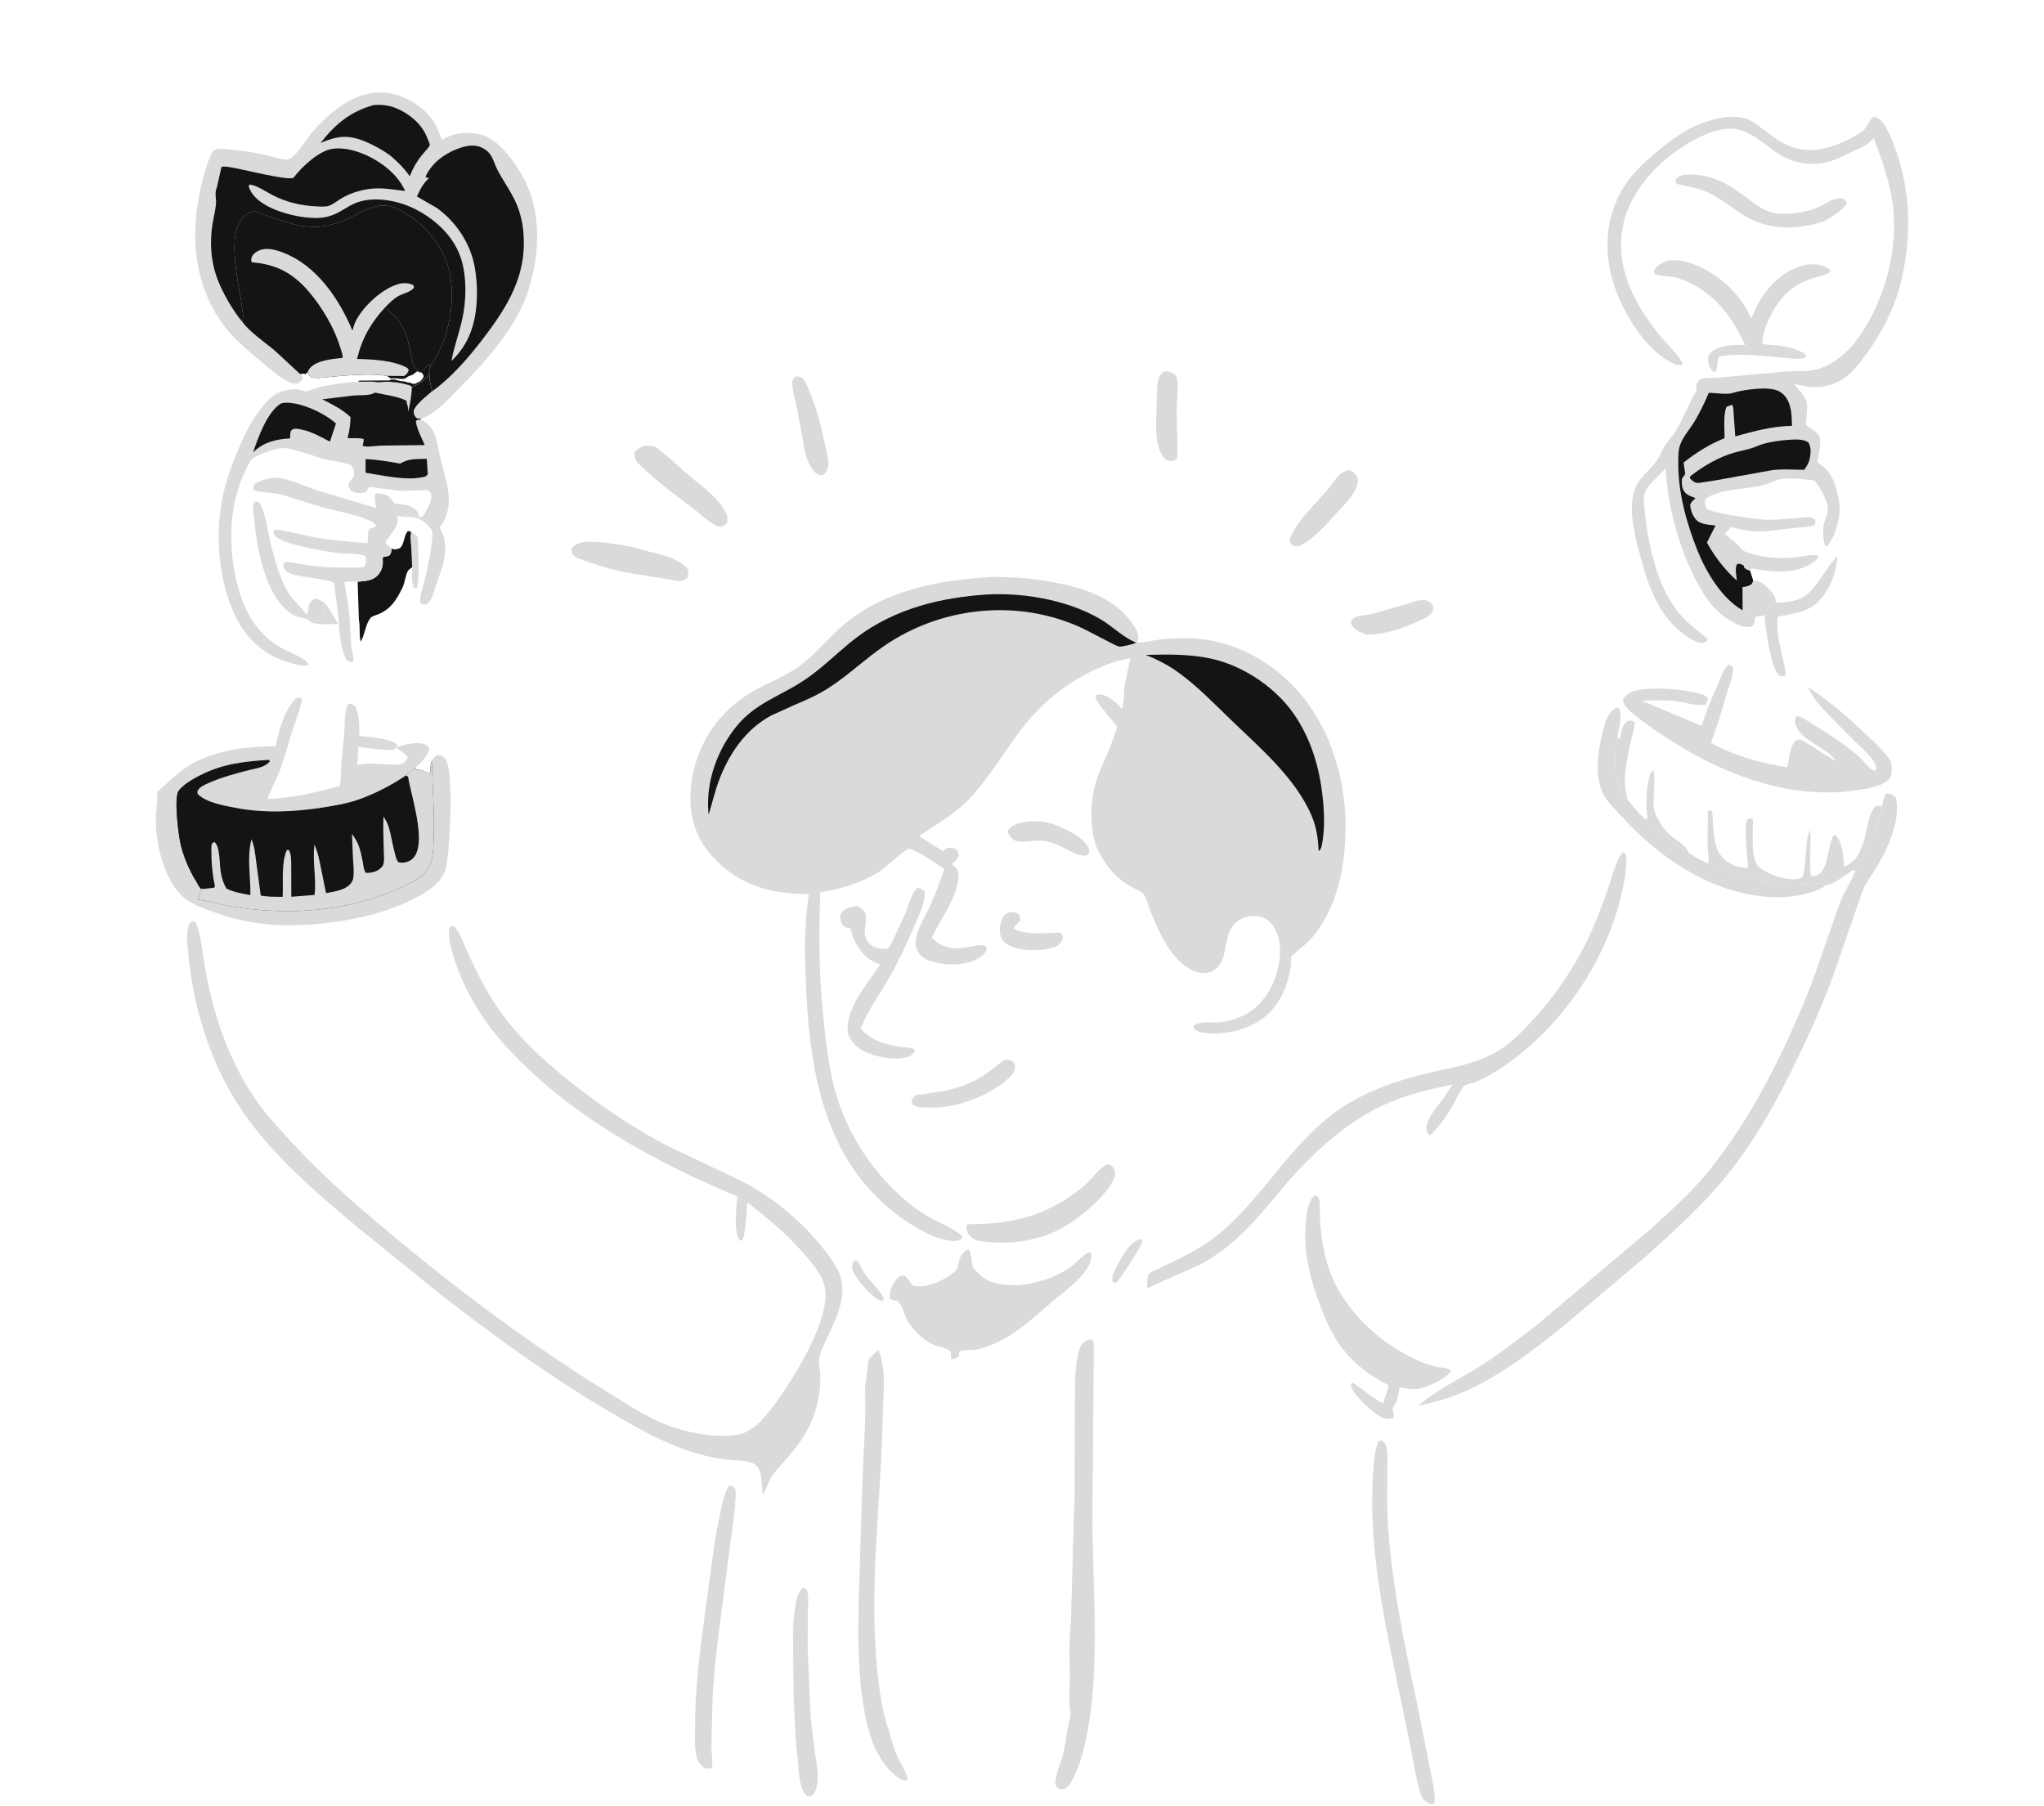 <svg width="558" height="493" viewBox="0 0 558 493" fill="none" xmlns="http://www.w3.org/2000/svg">
<g clip-path="url(#clip0_53_1938)">
<path d="M-6 0.436H551.753V493.307H-6V0.436Z" fill="none"/>
<path d="M88.555 164.591C90.269 166.45 91 168.244 92.319 170.336C90.273 170.278 87.426 170.695 85.521 170.077L85.173 169.966L84.967 169.889C85.897 169.432 87.054 169.631 87.83 169.053C88.496 167.782 88.43 166.009 88.555 164.591Z" fill="#DADADA"/>
<path d="M107.64 137.38L110.765 137.87C111.84 138.025 113.217 138.727 113.879 139.61C114.139 139.958 114.205 140.307 114.32 140.71L114.428 141.026C113.372 140.647 111.587 140.178 110.511 140.528L111.966 141.132C110.746 141.189 109.679 140.909 108.432 140.932L107.64 137.38Z" fill="#DADADA"/>
<path d="M83.752 167.817C84.295 166.924 84.026 165.82 84.417 164.902C84.753 164.117 85.479 163.772 86.196 163.412C87.104 163.591 87.789 164.1 88.554 164.591C88.43 166.009 88.496 167.782 87.83 169.053C87.054 169.631 85.897 169.432 84.966 169.889L83.842 169.015L83.947 168.903L84.346 168.579L83.752 167.817Z" fill="#DADADA"/>
<path d="M112.258 145.199C113.029 145.669 113.586 145.988 114.062 146.791C114.196 148.941 114.54 158.957 113.852 160.417C113.416 160.625 113.41 160.555 112.96 160.474L112.718 159.547C112.267 158.315 112.524 156.188 112.53 154.84L112.261 149.208C112.155 147.895 111.88 146.474 112.258 145.199Z" fill="#DADADA"/>
<path d="M112.718 159.547L112.886 153.679C113.02 153.809 113.672 154.354 113.706 154.479C114.122 156.033 113.811 158.736 113.853 160.417C113.417 160.625 113.41 160.555 112.961 160.474L112.718 159.547Z" fill="#DADADA"/>
<path d="M233.18 344.102L233.766 344.099C234.775 344.748 235.184 346.368 235.815 347.378C237.434 349.969 240.15 351.863 241.354 354.7L240.885 355.159C240.496 355.082 240.49 355.098 240.068 354.922C237.87 354.005 233.513 349.038 232.807 346.827C232.446 345.699 232.689 345.092 233.18 344.102Z" fill="#DADADA"/>
<path d="M310.946 338.383L311.663 338.335L311.916 338.791C311.522 340.454 305.882 349.294 304.613 350.207L303.779 350.12C303.482 348.954 303.76 348.124 304.262 347.052C305.58 344.235 307.913 339.489 310.946 338.383Z" fill="#DADADA"/>
<path d="M506.817 234.135C507.635 232.783 508.344 231.094 508.815 229.582C509.517 227.327 510.166 221.787 511.864 220.34C512.498 219.8 513.006 220.002 513.764 220.085C512.864 225.63 510.459 230.648 507.821 235.542L506.817 234.135Z" fill="#DADADA"/>
<path d="M449.309 223.791L449.798 223.319L449.748 223.032C449.217 219.648 449.36 213.706 450.859 210.599L451.268 210.36C452.209 211.52 450.891 219.108 451.675 221.437C452.466 223.79 453.889 226.12 455.722 227.801C457.361 229.303 460.262 230.77 461.041 232.773C458.488 231.699 455.875 229.46 453.77 227.684C452.258 226.408 450.684 225.22 449.309 223.791Z" fill="#DADADA"/>
<path d="M441.569 201.034L441.873 201.746L442.15 201.669C442.53 200.362 442.78 197.816 444.028 197.058C444.598 196.711 445.025 196.601 445.685 196.832C445.899 196.907 446.104 197.103 446.275 197.249C446.172 199.082 445.505 200.99 445.126 202.791C444.366 206.407 443.315 210.999 443.655 214.676C443.765 215.863 444.144 217.005 444.284 218.196C443.001 216.855 441.971 214.882 441.496 213.09L441.397 212.698C440.43 208.987 440.931 204.771 441.569 201.034Z" fill="#DADADA"/>
<path d="M478.565 158.458C480.875 158.596 481.983 159.782 483.459 161.436C484.347 162.43 484.728 163.284 484.881 164.603C483.822 164.888 482.965 165.032 482.405 166.083C481.76 167.298 482.016 169.722 482.012 171.127C481.682 170.109 481.994 168.852 481.505 167.922C480.927 168.237 480.398 168.219 479.757 168.242L479.463 168.252L479.056 168.831C478.084 167.902 476.903 167.261 475.73 166.623L475.704 160.236C476.322 160.154 476.967 160.093 477.531 159.81C478.339 159.405 478.306 159.274 478.565 158.458Z" fill="#DADADA"/>
<path d="M275.824 249.056C276.672 249.048 277.21 248.924 277.924 249.505C278.548 250.014 278.541 250.646 278.537 251.37L276.756 253.14L276.962 253.685C280.415 255.322 285.459 254.684 289.225 254.592C290.016 255.055 289.945 255.113 290.228 256C289.934 257.14 289.462 257.531 288.572 258.27L288.186 258.426C284.8 259.725 279.115 259.769 275.778 258.238C274.627 257.709 273.566 256.848 273.197 255.592C272.695 253.883 272.958 251.975 273.803 250.417C274.273 249.55 274.921 249.326 275.824 249.056Z" fill="#DADADA"/>
<path d="M281.035 224.239C283.285 224.115 285.259 224.219 287.403 224.969C290.416 226.023 295.909 228.452 297.203 231.626C297.458 232.252 297.409 232.575 297.174 233.185L296.17 233.602C294.912 233.528 293.96 233.191 292.802 232.706C290.409 231.509 287.785 229.952 285.102 229.594C283.559 229.389 281.789 229.655 280.23 229.731C278.715 229.803 277.307 229.974 276.137 228.789C275.548 228.19 275.115 227.583 275.085 226.724C276.693 224.806 278.683 224.535 281.035 224.239Z" fill="#DADADA"/>
<path d="M83.842 169.015C81.778 168.612 80.228 168.215 78.56 166.835C71.96 161.376 70.073 148.789 69.261 140.737C69.136 139.492 68.779 137.921 69.583 136.937L70.672 137.075C72.373 138.877 73.42 146.993 74.238 149.865C75.209 153.277 76.257 157.062 77.82 160.251C79.271 163.21 81.781 165.227 83.752 167.817L84.346 168.579L83.947 168.903L83.842 169.015Z" fill="#DADADA"/>
<path d="M387.126 163.961C388.094 163.772 389.484 163.762 390.327 164.357C390.976 164.816 391.14 165.255 391.329 165.991C391.211 166.684 391.1 167.097 390.565 167.612C389.411 168.725 387.68 169.399 386.221 170.025C382.051 171.815 377.756 173.222 373.177 173.261C371.791 172.834 370.623 172.353 369.531 171.349C368.908 170.776 368.829 170.492 368.832 169.67C369.211 169.052 369.495 168.686 370.191 168.421C371.649 167.867 373.588 167.861 375.148 167.47L387.126 163.961Z" fill="#DADADA"/>
<path d="M317.796 101.447C318.863 101.188 319.755 101.715 320.681 102.174C321.273 103.007 321.336 103.243 321.434 104.257C321.686 106.87 321.241 109.708 321.228 112.35C321.207 116.61 321.613 120.889 321.364 125.14C320.852 125.782 320.642 125.727 319.864 125.908L319.32 125.863C318.644 125.771 318.042 125.423 317.643 124.869C314.99 121.178 315.65 114.891 315.762 110.584C315.817 108.477 315.702 106.101 316.141 104.042C316.406 102.795 316.726 102.14 317.796 101.447Z" fill="#DADADA"/>
<path d="M484.881 164.603C488.947 164.326 492.003 164.07 494.829 160.796C497.307 157.925 498.937 154.523 501.611 151.771C501.413 156.42 499.365 161.539 495.878 164.708C493.557 166.817 490.469 167.314 487.511 167.933C487.186 168.001 485.575 168.206 485.391 168.374C485.345 168.416 485.272 168.924 485.268 168.967C485.114 170.765 485.278 172.995 485.591 174.769L486.898 180.791C487.176 181.926 487.703 183.402 487.25 184.51C486.516 184.569 486.127 184.744 485.524 184.202C483.649 182.518 482.402 173.801 482.012 171.127C482.016 169.722 481.76 167.298 482.405 166.083C482.965 165.032 483.822 164.888 484.881 164.603Z" fill="#DADADA"/>
<path d="M274.155 289.362C275.327 289.231 275.497 289.309 276.561 289.837C276.873 290.33 277.038 290.46 277.07 291.064C277.134 292.301 276.588 293.131 275.745 293.972C271.249 298.456 263.479 301.552 257.203 302.233C255.386 302.43 253.482 302.346 251.653 302.342C250.876 302.27 249.651 302.013 249.093 301.456C248.754 301.118 248.958 300.56 248.991 300.121C249.194 299.837 249.339 299.501 249.6 299.27C250.072 298.851 251.449 298.804 252.051 298.729L257.877 297.797C261.416 297.096 265.387 295.677 268.422 293.683C270.428 292.366 272.18 290.726 274.155 289.362Z" fill="#DADADA"/>
<path d="M217.3 102.808C218.121 102.736 218.286 102.796 219.046 103.133C220.068 104.337 220.587 105.941 221.192 107.39C223.054 111.855 224.074 115.969 225.051 120.69C225.434 122.542 226.102 124.533 226.121 126.419C226.137 127.809 225.792 128.66 224.816 129.616L224.357 129.735C223.496 129.803 222.726 129.266 222.19 128.638C221.254 127.541 220.444 125.776 220.036 124.391C219.553 122.751 219.37 120.959 219.051 119.277L217.332 110.298C217.025 108.567 216.096 105.898 216.332 104.176C216.449 103.328 216.65 103.279 217.3 102.808Z" fill="#DADADA"/>
<path d="M367.793 128.408C368.144 128.375 368.16 128.347 368.537 128.438C369.353 128.635 370.133 129.416 370.457 130.175C370.813 131.011 370.669 131.933 370.379 132.766C369.471 135.376 367.081 137.677 365.242 139.68C362.207 142.984 358.862 147.052 354.78 149.026C354.514 149.077 354.055 149.203 353.771 149.175C352.926 149.091 352.704 148.713 352.156 148.153C352.054 147.331 352.227 146.782 352.591 146.038C354.915 141.282 359.249 137.446 362.621 133.445C363.707 132.156 364.579 130.608 365.852 129.499C366.43 128.997 367.081 128.676 367.793 128.408Z" fill="#DADADA"/>
<path d="M106.828 149.745L107.71 150.006C108.041 149.927 108.815 149.848 109.073 149.681C110.468 148.777 110.126 146.201 111.387 144.95L112.258 145.199C111.88 146.474 112.155 147.895 112.261 149.209L112.53 154.84C112.223 155.1 111.639 155.467 111.421 155.779C110.718 156.785 110.519 159.125 109.904 160.382C108.327 163.606 106.727 166.319 103.194 167.728C102.753 167.903 101.554 168.259 101.26 168.581C99.743 170.245 99.632 173.366 98.462 175.178C97.977 173.194 98.383 171.211 97.975 169.259L97.637 158.813C99.686 158.633 101.802 158.584 103.258 156.91C104.12 155.919 104.591 154.522 104.493 153.217C104.452 152.675 104.433 152.595 104.586 152.031C105.337 152.011 105.728 151.908 106.393 151.558C106.817 150.868 106.869 150.551 106.828 149.745Z" fill="#141414"/>
<path d="M175.701 121.768C176.942 121.656 178.192 121.505 179.257 122.264C182.146 124.323 184.539 126.718 187.201 129.041C190.845 132.221 195.786 135.427 198.049 139.804C198.659 140.981 198.788 141.554 198.4 142.809C197.66 143.477 197.51 143.612 196.493 143.84C194.158 143.245 191.778 140.761 189.856 139.302C184.651 135.347 179.235 131.43 174.565 126.838C173.407 125.699 173.234 125.122 173.235 123.506C173.944 122.483 174.623 122.29 175.701 121.768Z" fill="#DADADA"/>
<path d="M159.43 147.961C163.48 147.604 168.194 148.566 172.196 149.24C173.515 149.461 174.802 149.988 176.1 150.32C179.729 151.247 185.606 152.323 187.838 155.507C187.955 156.474 187.963 156.976 187.55 157.868C186.626 158.539 186.324 158.536 185.223 158.669C179.618 157.512 173.898 157.003 168.306 155.734C164.804 154.938 161.354 153.635 157.957 152.47C157.177 152.202 156.554 151.804 156.225 151.013C156.072 150.647 155.902 150.002 156.114 149.663C156.811 148.548 158.249 148.257 159.43 147.961Z" fill="#DADADA"/>
<path d="M459.685 47.71C467.437 47.224 471.876 50.254 477.848 54.75C479.848 56.255 481.936 57.733 484.462 58.178C487.956 58.794 492.883 58.022 496.154 56.666C498.599 55.652 500.208 53.914 503.013 54.185C503.773 54.633 503.916 54.604 504.202 55.421C503.583 56.595 502.708 57.239 501.698 58.056L499.061 59.776C496.868 61.063 494.536 61.345 492.076 61.768C486.153 62.786 480.243 61.557 475.234 58.261C472.364 56.373 469.67 54.191 466.555 52.698C463.67 51.315 460.975 51.008 457.943 50.247C457.427 49.694 457.41 49.73 457.396 48.98C458.114 48.2 458.679 48.007 459.685 47.71Z" fill="#DADADA"/>
<path d="M466.277 235.758C466.67 234.35 466.196 232.19 466.171 230.68L466.23 221.549L466.791 221.18C466.974 221.303 467.234 221.355 467.341 221.549C467.521 221.875 467.511 223.395 467.551 223.864C467.758 226.26 467.833 228.738 468.505 231.06C469.114 233.161 470.528 234.768 472.443 235.809L472.772 235.983C474.215 236.762 475.574 236.844 477.189 236.989C477.083 233.776 476.556 230.642 476.557 227.399C476.558 226.273 476.475 225.031 476.948 223.983C477.136 223.565 477.556 223.534 477.957 223.369C478.136 223.488 478.421 223.525 478.496 223.727C478.642 224.125 478.502 225.433 478.505 225.914C478.522 228.769 478.183 232.797 479.325 235.453C480.131 237.329 482.938 238.458 484.731 239.112C486.656 239.814 490.109 240.55 492.011 239.53C492.681 239.171 493.124 230.547 493.336 229.237C493.486 228.31 493.807 227.436 494.135 226.56C494.54 228.637 493.802 238.341 494.433 239.16L495.523 239.096C499.352 238.359 498.802 230.625 500.617 228.004L501.104 227.995C503.048 229.979 503.206 234.023 503.493 236.699C504.797 235.927 505.804 235.292 506.816 234.135L507.82 235.543L506.528 237.768L506.472 237.778L505.736 237.528C503.991 238.857 500.526 241.459 498.34 241.688C496.884 240.737 492.478 241.501 490.585 241.522C488.867 241.543 487.111 241.394 485.408 241.169C478.757 240.287 472.295 238.82 466.277 235.758Z" fill="#DADADA"/>
<path d="M219.206 433.43C219.659 433.522 219.823 433.671 220.187 433.94C220.909 435.568 220.565 437.941 220.546 439.707L220.489 450.016L221.279 468.647L222.499 478.621C222.954 481.693 223.682 484.922 222.917 487.996C222.857 488.237 222.785 488.487 222.687 488.715C222.236 489.763 222.037 490.087 221.004 490.535C220.536 490.37 220.024 490.151 219.71 489.737C218.156 487.691 218.097 483.368 217.813 480.804C216.784 471.526 216.574 462.146 216.538 452.817C216.521 448.415 216.307 443.892 216.957 439.531C217.248 437.584 217.581 434.627 219.206 433.43Z" fill="#DADADA"/>
<path d="M301.97 317.957L302.844 317.874C303.153 318.067 303.51 318.264 303.765 318.532C304.251 319.043 304.513 319.86 304.435 320.545C304.302 321.728 303.521 322.988 302.866 323.948C300.346 327.645 296.359 331.002 292.706 333.54C285.214 338.743 275.668 340.237 266.752 338.669C266.125 338.433 265.631 338.227 265.126 337.776C264.031 336.799 263.886 336.164 263.813 334.706C264.23 334.17 264.177 334.246 264.87 334.22C267.603 334.12 270.433 334.094 273.143 333.735C281.699 332.601 288.796 329.617 295.484 324.128C297.619 322.375 299.305 319.844 301.513 318.273L301.97 317.957Z" fill="#DADADA"/>
<path d="M250.218 242.52C250.417 242.463 250.622 242.388 250.836 242.419C251.644 242.538 251.915 242.904 252.415 243.472C252.695 246.242 250.938 249.656 249.882 252.173C247.716 257.333 245.43 262.227 242.658 267.101C240.028 271.724 236.881 275.835 234.954 280.848C237.955 284.146 241.9 285.289 246.209 285.83C247.29 285.965 248.622 285.946 249.601 286.44L249.721 287.047C249.35 287.59 249.086 287.983 248.47 288.258C245.503 289.588 240.756 288.844 237.801 287.798C234.845 286.751 232.945 285.44 231.566 282.53C230.243 275.777 236.845 268.569 240.303 263.299C239.508 262.997 238.707 262.689 237.969 262.265C235.078 260.609 232.988 257.021 232.246 253.807L232.171 253.457C231.628 253.327 230.732 253.194 230.312 252.815C229.851 252.397 229.466 251.348 229.381 250.749C229.274 250.001 229.329 249.611 229.847 249.056C230.862 247.968 232.372 247.505 233.805 247.377C234.687 247.652 235.224 247.901 235.8 248.647C236.839 249.992 236.296 251.755 236.133 253.277C235.982 254.691 236.114 256.222 237.075 257.349C238.381 258.882 240.25 259.016 242.111 259.09C243.052 258.564 243.518 257.169 243.986 256.22L247.149 249.388C248.052 247.173 248.68 244.377 250.218 242.52Z" fill="#DADADA"/>
<path d="M198.956 405.651L199.716 405.633C200.096 405.928 200.566 406.132 200.701 406.617C200.975 407.603 200.8 408.876 200.747 409.892C200.6 412.726 200.144 415.568 199.775 418.383L197.366 436.834C196.235 445.751 194.928 454.736 194.53 463.718L194.203 476.828C194.211 478.493 194.593 480.578 194.409 482.179C194.378 482.448 194.27 482.582 194.139 482.79C193.301 482.932 192.917 482.829 192.136 482.57C191.059 481.629 190.289 480.534 190.026 479.1C189.596 476.743 189.741 474.129 189.737 471.731C189.714 458.824 191.71 446.21 193.415 433.453C194.383 426.202 195.235 418.907 196.924 411.781C197.407 409.741 197.802 407.431 198.956 405.651Z" fill="#DADADA"/>
<path d="M498.34 241.688L497.538 242.277C496.241 243.117 494.565 243.565 493.079 243.959C487.288 245.495 481.524 245.123 475.736 243.803C462.814 240.855 451.232 232.326 442.493 222.668C440.995 221.013 439.204 219.347 438.06 217.42C434.778 211.898 436.401 203.756 438.059 197.933C438.65 195.858 439.533 194.132 441.464 193.059L442.088 193.572C442.897 195.578 441.966 198.937 441.569 201.034C440.931 204.771 440.43 208.987 441.397 212.698L441.496 213.09C441.971 214.882 443.001 216.855 444.284 218.196C445.801 220.177 447.446 222.125 449.309 223.791C450.683 225.221 452.258 226.408 453.77 227.684C455.875 229.46 458.488 231.699 461.041 232.773C462.6 233.999 464.485 234.919 466.277 235.758C472.296 238.82 478.758 240.287 485.408 241.169C487.112 241.394 488.867 241.543 490.585 241.522C492.478 241.501 496.885 240.737 498.34 241.688Z" fill="#DADADA"/>
<path d="M455.418 71.124C457.921 70.774 460.518 71.394 462.832 72.336C469.364 74.994 475.342 80.402 478.065 86.949L479.637 83.473C482.384 78.349 486.522 74.003 492.289 72.459C494.279 71.926 497.055 72.031 498.847 73.16C499.429 73.527 499.503 73.518 499.65 74.213C498.287 75.177 496.554 75.455 494.974 75.934C492.395 76.714 489.918 77.977 487.944 79.831C484.614 82.956 481.209 89.191 481.06 93.822L482.179 94.082L485.363 94.319C487.445 94.616 491.783 95.382 493.072 97.07L492.905 97.635C490.99 98.305 487.995 97.717 485.947 97.563C481.084 97.197 475.889 96.457 471.027 97.08C470.778 97.112 469.383 97.262 469.237 97.394C468.764 97.824 469.036 100.608 468.289 101.558L467.472 101.253C466.698 100.363 466.324 99.54 466.279 98.342C466.248 97.531 466.457 96.884 467.042 96.308C469.372 94.009 473.416 94.179 476.426 94.162C475.224 91.976 474.208 89.721 472.837 87.626C469.229 82.11 463.871 77.51 457.421 75.736C455.675 75.255 453.12 75.646 451.677 74.681L451.539 73.94C452.306 72.309 453.849 71.742 455.418 71.124Z" fill="#DADADA"/>
<path d="M376.41 393.396L377.066 393.271C377.349 393.453 377.741 393.674 377.965 393.941C379.052 395.234 378.72 398.647 378.738 400.303C378.798 405.81 378.533 411.448 378.927 416.935C380.101 433.276 383.46 449.177 386.86 465.18L390.605 483.916C391.001 486.227 391.616 488.695 391.681 491.036C391.704 491.888 391.797 491.997 391.217 492.604L390.128 492.484C389.062 491.865 388.225 491.047 387.844 489.843C386.386 485.235 385.819 480.255 384.78 475.528L379.489 449.933C376.377 434.257 373.67 417.814 374.886 401.791C375.083 399.195 375.182 395.694 376.41 393.396Z" fill="#DADADA"/>
<path d="M97.637 158.813L93.998 158.772C94.583 162.081 95.159 165.431 95.448 168.779L95.905 176.504C96.021 177.645 96.777 179.692 96.403 180.698C95.472 180.764 95.43 180.749 94.638 180.254C92.539 176.274 92.701 171.061 92.196 166.684L91.144 159.012C88.317 158.021 84.677 157.799 81.709 157.19C80.565 156.955 79.121 156.728 78.182 155.993C77.445 155.416 77.449 154.849 77.357 154.008C77.489 153.845 77.566 153.614 77.753 153.518C78.459 153.152 83.181 154.202 84.158 154.339C87.76 154.841 91.194 154.99 94.832 154.953C96.339 154.937 97.95 155.042 99.43 154.747C99.788 154.162 99.947 153.196 99.889 152.511C99.889 152.498 99.798 151.902 99.703 151.83C98.725 151.085 93.666 151.158 92.216 150.978C89.121 150.594 76.826 148.604 75.029 146.238C74.563 145.623 74.613 145.442 74.758 144.753C75.575 144.397 76.831 144.768 77.692 144.949L86.142 146.75C90.867 147.517 95.579 147.927 100.35 148.286L100.512 145.385C100.674 143.607 101.629 144.539 102.647 143.66C102.298 142.768 101.618 142.41 100.742 142.041C96.556 140.274 91.599 139.513 87.194 138.256C83.388 137.17 79.694 135.742 75.838 134.827C74.222 134.444 70.135 134.52 69.112 133.584L69.162 132.767C69.385 132.407 69.602 132.116 69.967 131.886C71.448 130.96 74.207 130.249 75.931 130.458C79.444 130.886 83.38 132.807 86.772 133.945L102.66 138.704C102.537 137.569 102.03 135.711 102.537 134.717L104.306 134.783C105.971 134.951 106.728 136.158 107.64 137.38L108.432 140.932C108.484 141.59 108.589 142.378 108.424 143.022C108.06 144.445 106.322 146.221 105.54 147.554C105.5 147.622 105.194 148.143 105.195 148.148C105.218 148.3 106.598 149.512 106.828 149.745C106.869 150.552 106.817 150.868 106.393 151.558C105.728 151.908 105.337 152.011 104.586 152.031C104.433 152.595 104.452 152.675 104.493 153.217C104.591 154.523 104.12 155.919 103.258 156.91C101.802 158.584 99.686 158.633 97.637 158.813Z" fill="#DADADA"/>
<path d="M371.977 379.376C373.769 380.796 375.542 382.057 377.55 383.155L379.152 378.224C373.421 375.346 368.595 371.561 365.047 366.143C362.448 362.172 360.544 357.109 359.06 352.617C356.966 346.286 355.781 339.831 356.543 333.154C356.74 331.435 356.969 329.489 357.719 327.918C358.097 327.128 358.332 326.805 359.081 326.349C359.665 326.653 359.824 326.703 360.076 327.353C360.432 328.271 360.276 329.68 360.291 330.677C360.317 332.567 360.398 334.418 360.624 336.296C361.177 340.88 362.164 345.438 364.088 349.656C367.451 357.025 374.49 364.292 381.419 368.41C384.681 370.348 388.985 372.643 392.765 373.251C393.807 373.419 395.568 373.353 396.067 374.332C394.831 376.356 390.029 378.477 387.699 379.103C386.186 379.508 383.62 379.032 382.041 378.805C381.694 380.805 381.499 382.839 380.093 384.408L380.414 385.828C380.544 386.358 380.502 386.618 380.375 387.132C379.36 387.481 378.281 387.382 377.304 386.939C375.664 386.196 374.191 384.83 372.878 383.632C372.529 383.314 371.863 382.843 371.64 382.438C370.33 381.045 369.075 379.84 368.756 377.872L369.157 377.493C370.207 377.969 371.067 378.681 371.977 379.376Z" fill="#DADADA"/>
<path d="M236.147 378.851L236.935 372.828C236.996 372.431 236.998 371.511 237.17 371.19C237.611 370.365 239.082 369.162 239.8 368.545C242.022 373.922 241.113 380.154 241.012 385.846C240.589 409.479 237.054 433.203 239.577 456.851C240.122 461.957 240.906 467.697 242.697 472.548C243.3 474.874 244.011 477.214 244.925 479.438C245.578 481.031 247.864 484.433 247.787 485.992L247.285 486.09C245.909 486.12 244.551 484.844 243.605 483.968C238.561 479.299 236.794 472.115 235.7 465.564C234.189 456.519 234.243 447.087 234.383 437.942L235.483 403.085C235.837 394.957 236.439 387.003 236.147 378.851Z" fill="#DADADA"/>
<path d="M293.339 409.493L293.434 383.266C293.518 378.852 293.366 374.125 294.284 369.803C294.559 368.511 294.913 367.357 295.912 366.434C296.64 365.761 297.255 365.696 298.213 365.68C298.752 366.574 298.575 368.208 298.598 369.277L298.508 380.197L298.205 416.544C298.396 429.526 299.223 442.558 298.69 455.539C298.397 462.668 297.651 470.1 295.947 477.031C295.215 480.007 294.325 482.941 292.861 485.647C292.436 486.433 291.88 487.503 291.132 488.033C290.408 488.546 289.97 488.533 289.13 488.414C288.577 488.003 288.159 487.704 288.136 486.945C288.065 484.581 289.673 481.111 290.251 478.74C291.07 475.381 291.276 471.842 292.231 468.55C292.31 466.904 291.965 465.324 291.952 463.684L292.098 457.82C292.058 452.771 291.846 447.865 292.383 442.826L293.339 409.493Z" fill="#DADADA"/>
<path d="M293.339 409.493L294.198 443.338L292.383 442.826L293.339 409.493Z" fill="#DADADA"/>
<path d="M292.384 442.826L294.199 443.337C294.26 448.794 294.209 454.097 293.774 459.544C293.565 462.154 293.45 465.019 292.522 467.474L292.232 468.55C292.311 466.904 291.966 465.324 291.952 463.684L292.099 457.82C292.058 452.77 291.846 447.865 292.384 442.826Z" fill="#DADADA"/>
<path d="M264.026 341.107L264.499 341.115C265.231 342.298 265.292 344.502 265.518 345.903C266.911 347.474 268.285 349.032 270.298 349.811C276.959 352.387 286.461 349.979 292.151 345.976C293.926 344.727 295.447 342.691 297.396 341.779L297.882 342.06C297.954 342.626 298.009 343.074 297.886 343.641C296.873 348.309 290.449 352.595 287.032 355.539C283.409 358.658 280.054 361.752 276.034 364.384C273.531 365.985 270.455 367.43 267.58 368.195L267.178 368.296C265.626 368.699 263.031 368.328 261.8 369.055L261.78 370.111C261.312 370.809 260.861 370.827 260.085 371.109L259.63 370.865L259.577 369.021C258.748 368.046 256.054 367.683 254.746 367.081C253.306 366.42 252.035 365.527 250.899 364.426C249.706 363.269 248.597 362 247.754 360.561C246.848 359.014 246.303 356.162 244.97 355.11C244.19 355.016 243.483 355.027 242.889 354.451C242.888 352.451 243.459 350.644 244.833 349.139C245.488 348.421 245.787 348.324 246.74 348.269C247.714 348.649 248.019 349.447 248.583 350.254C249.025 350.886 249.048 350.992 249.847 351.096C253.146 351.53 256.636 350.018 259.297 348.182C259.888 347.774 260.84 347.13 261.207 346.497C261.667 345.706 261.7 344.442 262.018 343.557C262.414 342.452 263.125 341.816 264.026 341.107Z" fill="#DADADA"/>
<path d="M471.762 181.515C472.544 181.607 472.529 181.623 473.075 182.196C473.325 184.421 472.081 186.99 471.456 189.114C470.098 193.723 468.807 198.295 467.071 202.782C473.359 206.362 480.788 208.349 487.887 209.489C488.617 207.148 488.422 203.91 490.27 202.145C490.569 202.042 490.85 201.855 491.166 201.837C492.096 201.787 499.344 206.992 501.229 207.724C498.527 203.938 491.951 202.407 490.284 198.131C489.915 197.184 489.957 196.444 490.349 195.529C491.773 195.484 493.465 196.851 494.689 197.593C499.054 200.236 503.273 202.989 507.183 206.286C508.61 207.488 510.012 209.861 511.728 210.456L512.196 210.178C512.258 209.041 511.711 208.148 511.064 207.229C509.886 205.551 508.123 204.101 506.655 202.677L499.756 195.73C497.272 193.159 495.022 190.865 493.52 187.575C500.106 191.709 505.458 196.794 511.102 202.071C512.994 203.878 514.868 205.752 516.267 207.976C516.427 209.186 516.649 211.488 515.872 212.494C514.104 214.783 509.462 215.332 506.773 215.741C485.92 218.914 464.961 209.113 448.521 196.96C446.823 195.705 443.354 193.309 443.029 191.183C443.303 190.432 443.907 189.829 444.552 189.369C445.749 188.517 447.348 188.313 448.767 188.16C453.274 187.676 458.806 188.186 463.249 189.159C464.312 189.393 465.626 189.679 466.249 190.638C466.115 191.35 466.028 191.793 465.616 192.409C462.854 192.791 459.585 191.592 456.757 191.346C453.903 191.098 451.02 191.217 448.159 191.295L464.477 198.136L466.701 192.017L468.836 187.207C469.62 185.302 470.285 182.989 471.762 181.515Z" fill="#DADADA"/>
<path d="M443.1 232.715L443.591 232.893C443.824 233.369 443.93 233.705 443.957 234.244C444.125 237.662 443.291 241.388 442.506 244.696C438.397 262.005 427.278 278.618 413.041 289.286C410.005 291.561 406.759 293.661 403.288 295.211C402.268 295.666 400.486 295.898 399.628 296.458C399.405 296.601 398.907 297.544 398.745 297.803C397.592 299.652 396.746 301.672 395.582 303.524C394.442 305.336 393.06 307.131 391.632 308.724C391.2 309.205 390.781 309.881 390.128 309.914C389.918 309.571 389.655 309.174 389.539 308.788C388.703 306.02 392.555 301.963 394.102 299.827L396.515 296.131C390.065 297.327 383.573 298.959 377.601 301.732C366.091 307.078 356.392 316.704 348.388 326.401C342.135 333.975 336.568 340.353 327.776 345.159L313.131 351.696C313.226 350.796 313.173 348.58 313.535 347.862C313.795 347.348 315.872 346.541 316.419 346.278C321.44 343.871 326.732 341.48 331.179 338.102C344.625 327.892 352.227 311.562 366.526 302.257C373.718 297.577 381.504 294.942 389.796 292.97C396.581 291.357 403.498 290.42 409.49 286.579C413.379 284.087 416.677 280.49 419.729 277.047C424.951 271.157 429.472 264.486 432.965 257.422C435.391 252.518 437.327 247.339 439.12 242.171C439.992 239.656 440.672 236.918 441.802 234.519C442.155 233.769 442.501 233.283 443.1 232.715Z" fill="#DADADA"/>
<path d="M513.764 220.085C514.024 218.896 514.204 217.772 514.859 216.725C515.443 216.571 516.246 216.737 516.766 217.051C517.427 217.449 517.649 217.947 517.748 218.69C518.57 224.823 515.223 231.914 512.149 237C510.895 239.077 509.37 240.978 508.464 243.242L500.282 266.838C497.227 275.121 493.502 283.31 489.602 291.229C484.052 302.497 477.957 313.254 469.802 322.859C463.58 330.189 456.361 336.625 449.248 343.061L425.657 362.984C418.861 368.333 411.912 373.672 404.265 377.761C398.964 380.596 393.144 382.626 387.244 383.754C392.264 379.349 398.465 376.499 404.083 372.954C409.453 369.565 414.4 365.678 419.429 361.821L450.366 335.757C455.726 330.887 461.359 325.908 465.965 320.305C478.475 305.092 487.328 286.637 494.599 268.456L502.29 246.426C503.428 243.425 505.346 240.777 506.473 237.778L506.529 237.769L507.821 235.543C510.459 230.649 512.864 225.63 513.764 220.085Z" fill="#DADADA"/>
<path d="M117.898 207.681L118.052 207.455C118.513 206.792 118.799 206.45 119.557 206.098C120.531 206.225 121.088 206.561 121.679 207.365C123.969 210.48 122.841 233.188 121.65 237.25C120.48 241.245 116.323 243.683 112.84 245.438C106.223 248.773 99.363 250.516 92.082 251.596C81.575 253.153 70.754 253.198 60.589 249.773C56.886 248.526 51.631 246.948 49.075 243.975L48.72 243.575C44.205 238.366 42.03 228.394 42.621 221.707C42.754 220.203 43.033 218.759 42.904 217.244C42.871 216.856 42.916 216.502 42.976 216.119C45.058 214.401 46.929 212.404 49.054 210.76C55.257 205.961 62.892 204.324 70.557 203.88L73.94 203.713C74.045 203.709 75.17 203.713 75.219 203.685C75.22 203.685 75.48 202.56 75.496 202.493C76.405 198.616 77.433 195.102 79.755 191.806C80.481 190.776 80.906 190.399 82.187 190.442C82.606 191.169 82.314 191.674 82.102 192.469C81.346 195.313 80.259 198.085 79.381 200.895C78.329 204.258 77.44 207.651 76.153 210.937L72.965 218.121C79.557 217.96 86.448 216.334 92.769 214.557C93.131 212.6 93.06 210.451 93.208 208.452L94.021 199.613C94.162 197.523 93.947 194.085 95.059 192.294L95.727 192.031C96.591 192.479 97.135 192.88 97.427 193.851C98.09 196.048 98.093 198.628 98.092 200.907C100.43 201.205 107.054 201.569 108.504 203.439L107.439 204.773C104.312 204.68 100.925 204.476 97.863 203.837L97.562 208.808L97.951 208.729C100.678 208.201 103.619 208.584 106.386 208.672C107.423 208.705 108.919 208.912 109.889 208.466C110.132 208.354 110.715 207.759 110.875 207.54C111.109 207.221 111.174 207.044 111.329 206.707C110.728 205.644 109.003 204.813 108.03 204.012C110.243 203.404 114.202 202.144 116.327 203.404C116.738 203.648 116.979 203.994 117.252 204.375C116.634 206.577 115.025 208.151 113.372 209.654C112.521 210.311 111.596 210.943 110.826 211.692C106.855 214.342 102.473 216.667 97.96 218.251C94.759 219.374 91.392 219.937 88.052 220.461C80.234 221.686 71.906 222.04 64.108 220.504C61.031 219.898 56.231 219.084 53.983 216.757C53.905 216.133 53.765 216.103 54.167 215.563C54.856 214.64 55.974 214.208 56.996 213.754C60.503 212.195 64.242 211.211 67.949 210.256C69.915 209.75 72.421 209.517 73.707 207.796L73.395 207.436C66.575 207.894 60.907 208.486 54.702 211.617C52.787 212.583 50.751 213.74 49.238 215.286C48.964 215.565 48.924 215.646 48.731 215.931C47.438 218.155 48.759 228.404 49.418 230.933C50.287 234.27 51.698 237.538 53.463 240.497C53.869 241.222 54.231 241.975 54.769 242.611C54.779 243.606 54.344 244.643 54.051 245.587C57.147 246.048 60.163 246.899 63.24 247.447C68.508 248.386 73.888 248.765 79.234 248.738C89.438 248.687 99.52 246.688 108.864 242.583C111.312 241.507 114.162 240.245 116.021 238.258C116.927 237.29 117.578 236.063 117.878 234.771C118.383 232.596 118.35 230.053 118.413 227.819C118.604 221.094 118.032 214.4 117.898 207.681Z" fill="#DADADA"/>
<path d="M117.195 101.3C117.172 103.247 117.419 104.924 118.053 106.781C116.545 108.147 113.536 110.287 112.973 112.205C113.081 113.176 113.033 113.343 113.702 114.107L114.983 114.362L114.903 114.51C116.796 115.403 118.017 116.777 118.709 118.776C119.439 120.886 119.752 123.154 120.277 125.321C121.634 130.916 124.053 136.637 121.201 142.212C120.893 142.815 120.566 143.292 120.118 143.796C120.163 144.358 120.325 144.67 120.571 145.161C122.258 148.533 121.486 152.638 120.313 156.059L118.778 160.434C118.219 162.105 117.918 163.961 116.425 165.041C115.609 165.058 115.486 165.068 114.791 164.654C114.335 163.124 115.459 160.452 115.828 158.863C116.324 156.727 118.69 146.302 117.908 144.797C117.424 143.863 115.689 142.275 114.791 141.822C114.005 141.424 112.828 141.093 111.965 141.132L110.511 140.528C111.587 140.179 113.372 140.647 114.427 141.026L114.934 141.252L115.489 140.936C116.338 139.455 118.043 136.903 117.738 135.164C117.595 134.35 117.383 134.297 116.754 133.83C114.036 133.729 111.423 134.18 108.665 133.932L103.696 133.303C102.837 133.173 101.755 132.86 100.893 132.98C100.304 133.062 100.472 134.025 99.882 134.295C99.022 134.688 97.285 134.693 96.409 134.285C95.643 133.927 95.419 133.356 95.11 132.63C95.216 132.053 95.285 131.709 95.652 131.234C95.973 130.819 96.425 130.404 96.579 129.891C96.855 128.973 96.473 127.831 95.977 127.072C93.978 126.101 91.065 125.968 88.853 125.411C85.359 124.533 81.841 122.975 78.304 122.403C77.248 122.231 76.297 122.368 75.269 122.632C73.685 123.041 69.208 124.398 68.392 125.808C62.255 136.402 61.878 149.385 65.173 161.01C67.032 167.57 70.614 173.364 76.622 176.781C78.619 177.916 80.931 178.719 82.843 179.948C83.592 180.43 83.967 180.657 84.15 181.516C82.637 182.157 79.822 181.139 78.247 180.644C72.164 178.735 67.533 174.656 64.657 168.988C58.885 157.611 58.224 142.102 62.267 130.063C64.38 123.772 67.466 116.175 71.68 110.953C72.805 109.558 74.212 108.098 75.847 107.329C78.038 106.301 80.673 105.867 82.979 106.747C83.864 107.085 86.133 105.922 87.212 105.69C90.796 104.918 94.166 104.361 97.844 104.211C99.497 104.211 101.318 104.063 102.945 104.295C103.391 104.359 103.708 104.316 104.153 104.281C106.779 104.07 109.661 104.444 112.141 105.305L112.468 105.709C112.93 105.395 112.769 105.471 113.196 105.283C114.165 104.857 114.91 104.518 115.62 103.695L116.053 103.221L116.562 103.018C117.141 102.666 117.087 101.912 117.195 101.3Z" fill="#DADADA"/>
<path d="M99.813 125.334C103.021 125.471 106.078 126.01 109.231 126.564L109.48 126.432L109.872 126.23C111.853 125.162 114.305 125.322 116.508 125.263L116.782 129.498L116.215 130.063C111.391 131.458 104.727 129.809 99.797 129.053L99.813 125.334Z" fill="#141414"/>
<path d="M76.677 110.162C76.996 110.068 77.284 109.986 77.617 109.962C81.914 109.645 88.581 112.792 91.716 115.606L90.067 120.566C86.854 118.9 84.398 117.429 80.728 117.01C80.25 117.097 79.974 117.141 79.579 117.451C79.135 117.8 79.275 119.096 79.177 119.693C75.494 119.884 72.13 120.653 69.383 123.232L69.114 123.49C70.409 119.51 72.985 112.41 76.677 110.162Z" fill="#141414"/>
<path d="M117.195 101.3C117.172 103.247 117.419 104.924 118.053 106.781C116.545 108.147 113.536 110.287 112.973 112.205C113.081 113.176 113.033 113.343 113.702 114.107L114.983 114.362L114.903 114.51L113.838 114.64L113.521 115.065C113.881 117.273 115.071 119.457 115.952 121.506L104.049 121.654C102.863 121.688 99.904 122.206 98.996 121.689C99.164 121.038 99.31 120.526 99.269 119.847C97.903 119.508 96.387 119.641 94.985 119.643C94.931 119.176 94.918 119.402 95.051 118.891C95.496 117.197 95.617 115.622 95.695 113.876C93.441 111.705 90.724 110.449 87.988 109.006L96.5 107.984C97.876 107.85 100.868 108.035 101.997 107.371L102.309 107.173C104.911 107.771 108.812 108.173 111.084 109.504L110.997 110.037C111.318 110.803 111.369 111.513 111.44 112.328C112.023 110.1 112.319 108.006 112.468 105.709C112.93 105.395 112.769 105.471 113.196 105.283C114.164 104.857 114.91 104.518 115.62 103.695L116.053 103.221L116.562 103.018C117.141 102.666 117.087 101.912 117.195 101.3Z" fill="#141414"/>
<path d="M110.997 110.037C111.318 110.803 111.369 111.512 111.44 112.328C111.058 114.49 111.426 116.834 111.598 119.013L111.252 119.38C110.261 119.349 109.603 119.386 108.8 118.762C108.636 118.303 108.546 117.96 108.545 117.466C108.543 114.255 108.694 112.413 110.997 110.037Z" fill="#141414"/>
<path d="M48.731 215.93C48.924 215.646 48.964 215.565 49.238 215.285C50.751 213.74 52.788 212.582 54.702 211.616C60.907 208.486 66.575 207.894 73.395 207.436L73.707 207.796C72.421 209.517 69.915 209.749 67.949 210.256C64.242 211.211 60.503 212.194 56.996 213.754C55.974 214.208 54.856 214.64 54.168 215.563C53.765 216.102 53.905 216.133 53.983 216.757C56.231 219.084 61.031 219.898 64.108 220.504C71.907 222.04 80.234 221.686 88.052 220.461C91.392 219.937 94.759 219.374 97.96 218.251C102.473 216.667 106.856 214.342 110.826 211.692C111.596 210.942 112.521 210.311 113.372 209.654L113.658 210.133C114.475 210.115 114.902 210.133 115.636 210.511L116.288 210.838C116.889 211.013 117.017 210.99 117.515 210.658C117.502 209.815 117.457 208.983 117.725 208.173L117.898 207.681C118.032 214.399 118.604 221.094 118.413 227.819C118.35 230.053 118.383 232.595 117.878 234.771C117.578 236.062 116.927 237.29 116.021 238.258C114.162 240.245 111.312 241.507 108.864 242.583C99.52 246.687 89.438 248.687 79.234 248.737C73.888 248.764 68.508 248.386 63.241 247.447C60.163 246.899 57.147 246.047 54.051 245.587C54.344 244.642 54.78 243.606 54.769 242.611C54.231 241.975 53.87 241.222 53.463 240.497C51.698 237.538 50.287 234.27 49.418 230.933C48.759 228.403 47.438 218.155 48.731 215.93Z" fill="#141414"/>
<path d="M53.463 240.497C51.698 237.538 50.287 234.27 49.418 230.933C48.759 228.404 47.438 218.155 48.731 215.93C49.419 216.195 49.507 216.131 49.823 216.783L49.725 217.293C49.297 219.893 50.088 223.288 50.49 225.887C50.884 228.433 51.131 231.091 51.734 233.595C52.281 235.866 53.819 238.19 53.463 240.497Z" fill="#141414"/>
<path d="M113.372 209.654L113.658 210.133C114.475 210.115 114.902 210.134 115.636 210.511L116.288 210.838C116.889 211.013 117.017 210.99 117.515 210.658C117.502 209.816 117.457 208.983 117.725 208.173L117.898 207.681C118.033 214.4 118.604 221.094 118.413 227.819C118.35 230.053 118.383 232.596 117.878 234.771C117.578 236.063 116.927 237.29 116.022 238.258C114.162 240.245 111.313 241.507 108.865 242.583C99.521 246.688 89.438 248.687 79.235 248.738C73.888 248.765 68.508 248.386 63.241 247.447C60.163 246.899 57.147 246.048 54.052 245.587C54.344 244.642 54.78 243.606 54.769 242.611L55.292 242.682C56.228 242.67 57.3 242.433 58.281 242.395C58.4 242.3 58.591 242.255 58.637 242.111C58.729 241.82 58.337 240.289 58.274 239.88C57.906 237.516 57.723 235.288 57.715 232.899C57.712 232.115 57.588 231.096 57.878 230.376C58.019 230.027 58.237 230.029 58.553 229.887C60.102 231.041 59.909 236.012 60.254 238.021C60.543 239.703 60.945 241.076 61.801 242.575C63.821 243.584 66.15 243.953 68.35 244.372C68.446 239.365 67.347 234.034 68.655 229.134C69.504 231.081 69.689 233.348 69.963 235.439L71.18 244.484C73.135 244.871 75.168 244.815 77.155 244.847C77.394 240.831 76.699 235.803 78.298 232.071L78.842 232.056C79.447 232.953 79.471 234.506 79.498 235.575L79.525 244.813L85.867 244.326C86.422 239.809 85.216 235.146 85.858 230.52C86.385 231.942 86.887 233.315 87.172 234.808L89.008 243.82C91.056 243.432 93.881 243.088 95.42 241.559C95.888 241.093 96.282 240.509 96.404 239.851C96.711 238.192 96.473 236.018 96.353 234.333L96.089 227.655C96.849 228.702 97.579 229.866 97.994 231.097C98.465 232.487 98.772 233.862 99.041 235.304C99.222 236.281 99.248 237.58 99.949 238.326C101.31 238.286 102.667 238.069 103.752 237.161C103.958 236.989 104.39 236.562 104.504 236.344C105.023 235.352 104.794 233.582 104.775 232.464C104.721 229.261 104.53 226.102 104.689 222.896C105.255 223.824 105.82 224.749 106.129 225.799C106.833 228.189 107.159 230.711 107.837 233.124C108.058 233.909 108.215 234.808 108.8 235.408C109.301 235.49 109.743 235.553 110.25 235.489C111.429 235.341 112.396 234.845 113.111 233.883C116.409 229.443 112.198 217.169 111.395 212.027L110.826 211.692C111.597 210.943 112.521 210.311 113.372 209.654Z" fill="#DADADA"/>
<path d="M52.658 251.506C52.853 251.562 53.088 251.542 53.242 251.674C53.616 251.992 53.915 253.026 54.047 253.477C54.914 256.436 55.252 259.685 55.736 262.727C57.85 276.012 62.167 289.086 69.825 300.256C72.372 303.969 75.49 307.32 78.52 310.637C84.935 317.661 91.671 324.067 98.886 330.265C119.777 348.212 142.104 365.406 165.561 379.866C170.7 383.034 175.779 386.477 181.391 388.766C186.984 391.048 194.184 392.438 200.212 391.861C204.447 391.456 207.064 388.886 209.622 385.771C215.246 378.919 226.533 361.182 225.278 352C224.834 348.745 222.614 346.017 220.588 343.569C215.711 337.675 210.048 332.928 204.016 328.268C203.727 330.931 203.74 333.653 203.272 336.293C203.122 337.133 203.018 338.054 202.485 338.743L201.94 338.589C200.103 336.139 201.128 329.621 201.259 326.631C178.524 317.129 156.277 304.947 139.206 286.833C132.223 279.422 126.71 270.732 123.777 260.949C123.191 258.997 122.445 256.605 122.54 254.562C122.586 253.574 122.51 253.434 123.234 252.763L124.051 252.995C125.6 254.683 126.51 257.481 127.468 259.57C130.142 265.663 133.338 271.828 137.313 277.169C143.185 285.057 150.73 291.59 158.5 297.532C166.082 303.331 173.868 308.477 182.344 312.889L201.634 322.047C210.534 326.469 218.611 333.087 224.767 340.884C226.644 343.261 228.616 345.883 229.509 348.824C231.248 354.551 227.88 360.673 225.569 365.751C224.891 367.239 223.982 368.886 223.694 370.501C223.426 372.007 223.861 373.75 223.926 375.285C224.12 379.81 223.037 384.957 221.099 389.039C219.442 392.528 217.056 395.514 214.566 398.434C213.356 399.855 211.945 401.233 210.897 402.77C209.825 404.343 209.195 406.462 208.281 408.177C207.885 406.163 208.048 402.115 206.947 400.613C205.489 398.622 202.231 398.828 200.034 398.628C198.033 398.447 196.015 398.204 194.05 397.78C183.809 395.571 174.777 390.358 165.854 385.095C150.071 375.784 135.537 365.166 121.036 354.01L96.391 334.059C90.001 328.662 83.559 323.17 77.703 317.19C73.009 312.396 68.521 307.085 64.901 301.432C57.338 289.624 52.975 275.502 51.542 261.618C51.286 259.135 50.76 255.42 51.389 253.004C51.628 252.09 51.853 251.991 52.658 251.506Z" fill="#DADADA"/>
<path d="M479.056 168.831L479.065 169.94C478.63 170.638 478.441 171.038 477.571 171.166C474.987 171.545 470.999 168.741 469.137 167.049C466.427 164.584 464.612 161.513 462.93 158.291C458.148 149.134 455.268 138.138 454.706 127.828L450.285 132.398C448.692 134.326 448.636 135.813 448.859 138.236C449.743 147.812 452.151 160.001 458.484 167.521C460.786 170.254 463.488 172.184 466.206 174.434C465.954 175.078 465.737 175.095 465.186 175.477C463.791 175.682 462.579 174.973 461.405 174.296C453.684 169.847 450.214 160.923 448.029 152.73C446.426 146.724 443.565 136.984 447.425 131.415C448.941 129.229 451.197 127.524 452.599 125.256C453.325 124.084 453.805 122.764 454.546 121.6C455.48 120.131 456.76 118.934 457.64 117.416C459.677 113.905 461.135 110.036 463.195 106.485C463.086 105.866 463.071 105.371 463.128 104.745C463.437 104.345 463.788 103.69 464.267 103.511C465.562 103.027 467.707 103.246 469.147 103.099L487.594 101.412C490.233 101.208 493.265 101.568 495.804 100.883L496.204 100.765L497.322 100.419C504.707 97.6 509.446 89.916 512.483 83.026C516.122 74.77 517.859 64.951 516.728 55.946C515.962 49.849 513.758 43.507 511.523 37.789L509.711 39.353C508.715 40.232 507.665 40.458 506.495 41.014C503.964 42.217 501.669 43.494 498.941 44.211C494.185 45.46 489.023 44.466 485.01 41.667C481.573 39.269 478.777 36.529 474.61 35.39C470.452 34.254 464.892 36.785 461.332 38.847C453.4 43.442 445.636 51.264 443.354 60.355C440.41 72.085 445.83 82.666 453.115 91.559C455.165 94.061 457.836 96.469 459.436 99.268L459.166 99.658C458.315 99.749 457.783 99.666 456.994 99.317C449.9 96.181 443.962 86.744 441.312 79.787C438.098 71.352 437.815 62.471 441.579 54.175C444.168 48.471 448.729 44.273 453.539 40.406C456.918 37.69 460.368 35.197 464.479 33.688C468.613 32.17 474.483 30.7 478.47 33.261C481.774 35.382 484.465 38.086 488.124 39.711C493.645 42.166 499.611 40.686 504.732 37.996C506.06 37.299 507.64 36.502 508.767 35.513C509.959 34.467 510.135 32.495 511.728 31.88C513.018 32.327 513.901 33.172 514.593 34.343C516.193 37.046 517.294 40.133 518.243 43.114C521.795 54.27 521.686 66.438 518.751 77.743C516.875 84.972 513.373 91.438 508.941 97.407C507.222 99.722 505.293 102.225 502.762 103.69C498.327 106.258 494.403 106.031 489.636 104.734C490.787 106.142 493.029 108.29 493.273 110.125C493.425 111.272 493.245 112.61 493.188 113.769C493.161 114.298 492.937 115.556 493.066 116.019C493.141 116.289 495.959 117.965 496.422 118.604C497.622 120.26 496.391 124.162 496.109 126.123L497.157 126.971C497.715 127.406 498.321 127.814 498.791 128.349C500.995 130.85 502.391 136.568 502.187 139.784C502.02 142.435 500.707 147.281 498.712 149.066L498.247 148.996C497.674 147.542 497.547 144.398 497.964 142.877C498.281 141.722 498.889 140.52 498.959 139.321C499.111 136.742 496.903 133.119 495.278 131.177C492.685 130.842 489.149 130.404 486.57 130.742C484.598 131.001 482.521 132.272 480.46 132.674C476.265 133.492 470.759 133.533 466.928 135.389C466.065 135.807 465.76 135.973 465.416 136.851C465.526 137.708 465.51 138.41 466.219 139.03C467.459 140.113 479.913 141.859 482.199 141.894C485.667 141.946 489.057 141.539 492.504 141.258C493.723 141.159 494.516 141.053 495.475 141.865C495.613 142.618 495.717 142.725 495.362 143.388C493.579 144.014 491.439 143.955 489.558 144.142C486.41 144.456 483.375 145.109 480.186 145.093C477.538 145.08 475.18 144.558 472.651 143.86L470.765 145.783C471.908 146.672 473.203 147.553 474.238 148.561C474.786 149.097 475.231 149.776 475.845 150.24C476.608 150.816 477.742 151.068 478.659 151.318C482.414 152.344 486.445 152.538 490.307 152.148C492.124 151.964 494.567 151.28 496.341 151.669L496.403 152.208C496.007 152.648 495.601 153.079 495.114 153.42C489.916 157.061 483.948 156.13 478.103 155.171L477.707 155.791L478.565 158.458C478.306 159.274 478.34 159.405 477.531 159.81C476.968 160.093 476.322 160.154 475.705 160.236L475.73 166.623C476.903 167.261 478.084 167.902 479.056 168.831Z" fill="#DADADA"/>
<path d="M486.683 120.206C488.832 120.098 491.852 119.538 493.682 120.782C494.428 122.026 494.352 123.366 494.123 124.763L494.057 125.14C493.851 126.361 493.23 127.236 492.571 128.257C489.594 128.266 486.304 127.942 483.376 128.425L468.571 131.101L463.796 131.843C462.532 131.88 462.208 131.381 461.332 130.587L461.419 130.042C465.015 127.218 469.161 124.785 473.578 123.53C475.494 122.984 477.553 122.697 479.383 121.912C481.793 120.879 484.1 120.523 486.683 120.206Z" fill="#141414"/>
<path d="M475.73 166.623C470.097 163.443 465.794 156.253 463.44 150.398C460.434 142.919 458.09 134.456 458.158 126.363C458.173 124.496 458.097 122.702 458.853 120.953C459.715 118.958 461.146 117.359 462.292 115.537C463.945 112.911 465.264 110.102 466.484 107.256C468.218 107.24 471.375 107.783 472.942 107.311L473.235 107.206C476.086 106.355 483.055 105.351 485.709 106.842C487.13 107.641 488.037 108.925 488.512 110.458L488.626 110.842C489.166 112.633 489.149 114.409 489.187 116.264C483.888 116.331 478.79 117.729 473.718 119.132L473.27 112.938C473.222 112.16 473.314 111.073 472.783 110.471L471.285 111.119C470.42 113.477 470.799 117.081 470.796 119.623C466.603 121.319 463.159 123.484 459.61 126.28L460.058 129.362L459.166 130.723C459.105 131.709 459.079 132.654 459.472 133.583C460.039 134.92 461.109 135.323 462.384 135.796L462.706 135.913L462.761 136.177C462.06 136.71 461.757 136.96 461.411 137.804C461.504 139.202 462 140.658 462.909 141.748C464.159 143.247 466.531 143.24 468.335 143.463L465.989 148.102C467.974 151.866 470.937 155.638 474.104 158.457L474.106 158.116C473.996 156.715 473.555 155.332 474.211 154.008C475.057 153.755 475.278 154.045 476.051 154.422L476.131 154.994C476.741 155.466 476.928 155.689 477.707 155.791L478.565 158.458C478.306 159.274 478.339 159.405 477.531 159.81C476.967 160.093 476.322 160.153 475.704 160.236L475.73 166.623Z" fill="#141414"/>
<path d="M476.132 154.994C476.741 155.465 476.929 155.689 477.707 155.791L478.566 158.458C478.306 159.274 478.34 159.405 477.532 159.81C476.968 160.093 476.322 160.153 475.705 160.236C475.168 158.632 475.464 156.523 476.132 154.994Z" fill="#141414"/>
<path d="M82.103 102.107L82.725 103.217C82.478 103.909 81.983 104.285 81.294 104.596C80.369 105.012 79.592 104.621 78.731 104.192C75.971 102.816 73.57 100.638 71.225 98.661C68.066 95.997 64.827 93.375 62.155 90.198C58.965 86.408 56.685 81.904 55.199 77.192C52.343 68.136 52.935 57.855 55.421 48.771C55.998 46.663 56.607 44.284 57.58 42.323C57.913 41.652 58.223 41.069 58.962 40.806C59.905 40.47 61.315 40.674 62.304 40.753C66.088 41.056 69.947 41.75 73.65 42.58C75.002 42.884 77.262 43.721 78.571 43.547C80.465 43.294 83.542 38.13 84.848 36.574C92.077 27.964 102.146 21.166 113.112 28.114C115.906 29.884 118.149 32.228 119.512 35.268C119.836 35.989 120.238 37.711 120.785 38.16L121.046 37.998C124.139 36.12 127.839 35.895 131.304 36.752C135.992 37.912 140.242 43.864 142.535 47.877C147.753 57.007 147.475 68.054 144.636 77.961C141.502 88.9 133.348 97.796 125.574 105.775C122.86 108.562 120.016 111.742 116.549 113.608L114.983 114.362L113.702 114.106C113.033 113.343 113.081 113.176 112.973 112.204C113.535 110.287 116.545 108.147 118.053 106.781C117.419 104.924 117.172 103.247 117.195 101.3C117.087 101.912 117.141 102.665 116.562 103.018L116.053 103.221L115.62 103.695C114.91 104.518 114.164 104.856 113.196 105.283C112.769 105.471 112.93 105.395 112.468 105.709L112.141 105.305C109.661 104.444 106.779 104.07 104.153 104.28C103.708 104.316 103.391 104.359 102.945 104.295C101.318 104.062 99.496 104.211 97.844 104.211L98.081 103.948L106.213 103.902C106.794 103.513 107.169 103.628 107.847 103.628C108.089 103.869 110.073 104.17 110.532 104.215L110.843 104.24C111.247 104.541 111.442 104.444 111.932 104.445L112.338 104.715C112.838 104.926 113.383 104.854 113.838 104.579L114.179 104.308L114.52 104.306C114.917 103.93 115.435 103.487 115.609 102.945C115.793 102.367 115.376 102.101 115.065 101.651L114.383 101.583L113.975 101.311C113.629 101.509 113.38 101.691 113.08 101.961C112.286 102.673 111.692 102.357 110.953 103.095C110.239 103.809 108.015 103.086 107.046 103.275L106.757 103.351L105.675 102.625C101.223 101.916 96.05 102.398 91.553 102.75C89.676 102.897 87.342 103.371 85.489 103.092C84.52 102.947 84.43 102.468 83.925 101.719L83.609 101.855L83.336 102.264L83.064 101.994L82.103 102.107Z" fill="#DADADA"/>
<path d="M102.071 28.672C104.296 28.523 106.167 28.728 108.245 29.576C111.683 30.98 115.121 33.862 116.505 37.341C116.683 37.789 117.365 39.23 117.337 39.645C117.314 39.986 115.389 42.054 115.099 42.424C113.821 44.049 112.806 45.81 112.017 47.718L111.854 48.116C110.396 45.988 108.597 44.246 106.663 42.555C104.499 40.978 102.148 39.651 99.673 38.628C94.945 36.673 92.092 37.122 87.5 39.027C91.531 33.892 95.686 30.403 102.071 28.672Z" fill="#141414"/>
<path d="M66.053 87.747C63.738 84.92 61.708 81.481 60.184 78.162C57.906 73.199 57.2 68.08 57.813 62.638C58.069 60.358 58.68 58.126 58.954 55.867C59.127 54.445 58.555 52.92 59.071 51.519L59.198 51.2L60.451 45.611C61.126 45.293 62.282 45.591 63.047 45.684C65.244 45.949 79.33 49.602 80.191 48.454C82.372 45.543 87.08 41.175 90.689 40.638C95.514 39.919 101.473 42.569 105.185 45.503C107.192 47.089 109.019 48.997 110.177 51.286L110.628 52.145C107.459 51.758 104.107 51.142 100.914 51.569C98.154 51.938 95.356 52.842 92.971 54.297C91.991 54.895 90.903 55.776 89.831 56.169C88.95 56.493 87.699 56.397 86.771 56.361C82.32 56.193 78.049 55.227 74.117 53.112C72.29 52.129 70.282 50.723 68.221 50.367L67.875 50.791C68.57 53.295 70.661 54.943 72.848 56.166C76.968 58.468 84.882 60.345 89.536 59.122L90.281 58.882L90.646 58.766C92.785 58.041 94.601 56.529 96.659 55.604C101.405 53.472 107.957 54.56 112.539 56.701C118.296 59.39 123.6 64.064 125.73 70.195C127.492 75.266 127.339 82.155 126.141 87.352C125.272 91.127 123.943 94.721 123.246 98.547C128.251 93.814 130.015 87.822 130.194 81.044C130.267 78.263 130.084 75.735 129.613 73.002C128.496 66.52 124.484 60.468 119.131 56.702L113.809 53.632C114.634 51.825 115.6 49.863 117.188 48.613C116.605 48.572 116.658 48.644 116.154 48.251C117.825 44.565 121.224 42.024 124.938 40.617C127.068 39.809 129.383 39.285 131.537 40.302C132.455 40.736 133.217 41.301 133.818 42.131C134.707 43.359 135.091 45.028 135.801 46.384C137.775 50.15 140.319 53.308 141.667 57.433C142.171 58.977 142.537 60.481 142.739 62.094C144.298 74.532 138.876 83.363 131.545 92.883C127.657 97.932 123.225 103.031 118.053 106.781C117.419 104.924 117.172 103.247 117.195 101.3L117.652 99.767C121.802 93.766 124.012 84.832 123.203 77.558C122.983 75.573 122.682 73.658 122.023 71.762C119.816 65.412 114.39 59.807 108.353 56.968C102.484 54.208 97.902 58.86 92.716 60.648L92.325 60.772C91.506 61.05 90.686 61.204 89.873 61.46C87.62 62.167 83.193 61.984 80.848 61.396C78.133 60.715 75.579 59.865 72.937 58.95C71.973 58.617 70.573 57.839 69.583 57.748C69.308 57.723 68.635 57.88 68.358 57.989C60.666 60.999 65.35 77.557 66.011 83.511C66.171 84.954 66.66 86.417 66.053 87.747Z" fill="#141414"/>
<path d="M120.555 47.117C122.261 47.004 124.229 47.025 125.85 47.635L126.19 47.768C127.775 48.34 129.395 49.057 130.742 50.082L134.416 53.107C138.862 57.376 139.101 62.66 139.359 68.359C139.475 70.919 139.081 74.141 138.144 76.545C137.599 77.946 136.783 79.256 136.137 80.611C135.384 82.19 134.874 83.575 133.702 84.929L133.311 84.617C134.531 82.29 135.469 79.645 136.034 77.079C137.637 69.8 137.662 60.596 133.736 54.06C132.614 52.192 131.012 51.089 129.226 49.918C128.261 49.285 127.517 49.002 126.503 48.534C125.993 48.299 125.86 48.066 125.261 48.024L124.868 48.012C123.231 47.695 120.761 47.5 119.139 48.058L118.196 48.338L117.79 48.068L118.197 47.672L118.877 47.526C119.507 47.312 119.871 47.202 120.555 47.117Z" fill="#141414"/>
<path d="M66.053 87.746C66.66 86.417 66.171 84.954 66.011 83.511C65.35 77.557 60.666 60.999 68.357 57.989C68.635 57.88 69.307 57.723 69.583 57.748C70.572 57.839 71.972 58.616 72.937 58.95C75.578 59.865 78.133 60.715 80.848 61.396C83.193 61.984 87.62 62.167 89.872 61.46C90.686 61.204 91.506 61.05 92.325 60.772L92.716 60.648C97.902 58.86 102.483 54.208 108.353 56.968C114.389 59.807 119.816 65.412 122.023 71.762C122.682 73.658 122.983 75.573 123.203 77.557C124.012 84.832 121.802 93.766 117.652 99.766L117.195 101.3C117.087 101.912 117.14 102.665 116.562 103.018L116.053 103.221L115.62 103.695C114.91 104.518 114.164 104.856 113.195 105.282C112.769 105.47 112.93 105.395 112.468 105.709L112.141 105.305C109.661 104.444 106.779 104.07 104.153 104.28C103.708 104.316 103.39 104.359 102.945 104.295C101.318 104.062 99.496 104.21 97.844 104.21L98.081 103.948L106.213 103.902C106.794 103.512 107.168 103.628 107.847 103.628C108.089 103.868 110.073 104.17 110.532 104.215L110.842 104.239C111.247 104.541 111.442 104.444 111.932 104.445L112.338 104.715C112.838 104.926 113.383 104.854 113.838 104.579L114.179 104.308L114.519 104.306C114.917 103.93 115.435 103.487 115.609 102.945C115.793 102.366 115.376 102.101 115.065 101.651L114.383 101.583L113.975 101.311C113.629 101.509 113.38 101.691 113.08 101.961C112.286 102.673 111.692 102.356 110.953 103.095C110.239 103.809 108.014 103.085 107.046 103.275L106.757 103.351L105.675 102.624C101.223 101.916 96.05 102.398 91.553 102.75C89.676 102.897 87.342 103.371 85.489 103.092C84.52 102.947 84.43 102.468 83.925 101.719L83.608 101.855L83.336 102.263L83.064 101.994L82.103 102.107L81.899 102.088L74.957 95.667C72.025 93.205 68.33 90.813 66.053 87.746Z" fill="#141414"/>
<path d="M83.925 101.719C84.118 101.286 84.3 100.882 84.607 100.515C86.392 98.38 90.856 97.956 93.507 97.717L93.56 97.383C93.497 96.581 93.088 95.555 92.854 94.775C91.279 89.508 87.859 83.771 84.299 79.612C79.975 74.561 75.405 72.114 68.766 71.617C68.538 71.072 68.511 70.887 68.702 70.286C68.985 69.393 69.875 68.754 70.698 68.392C72.838 67.451 75.359 68.218 77.425 69.022C86.351 72.494 92.332 81.27 96.008 89.754L96.224 90.26C96.481 89.355 96.73 88.383 97.165 87.546C99.287 83.462 104.479 78.644 109.005 77.481C110.259 77.159 111.761 77.239 112.886 77.894L113.013 78.571C111.82 79.91 110.023 80.044 108.542 80.951C107.22 81.762 106.133 82.906 105.048 84.001C108.088 86.175 110.005 88.594 111.14 92.188L111.268 92.577L112.765 99.344C112.907 100.014 113.366 100.703 113.975 101.053C114.351 101.27 114.913 101.506 115.34 101.249C115.829 100.954 115.685 100.909 116.019 100.495L117.003 99.638L117.652 99.767L117.195 101.3C117.087 101.912 117.141 102.665 116.562 103.018L116.053 103.221L115.62 103.695C114.91 104.518 114.165 104.856 113.196 105.283C112.769 105.471 112.93 105.395 112.468 105.709L112.141 105.305C109.661 104.444 106.779 104.07 104.153 104.281C103.708 104.316 103.391 104.359 102.945 104.295C101.318 104.063 99.497 104.211 97.844 104.211L98.081 103.949L106.213 103.902C106.794 103.513 107.169 103.628 107.847 103.628C108.089 103.869 110.073 104.17 110.532 104.215L110.843 104.24C111.247 104.541 111.442 104.444 111.932 104.445L112.338 104.716C112.838 104.926 113.383 104.854 113.838 104.579L114.179 104.308L114.52 104.307C114.917 103.93 115.435 103.487 115.609 102.945C115.793 102.367 115.377 102.101 115.065 101.652L114.383 101.583L113.975 101.311C113.629 101.509 113.38 101.691 113.08 101.961C112.286 102.673 111.692 102.357 110.953 103.095C110.239 103.809 108.015 103.086 107.047 103.275L106.758 103.351L105.675 102.625C101.223 101.917 96.051 102.398 91.553 102.75C89.676 102.897 87.342 103.371 85.489 103.092C84.52 102.947 84.43 102.469 83.925 101.719Z" fill="#DADADA"/>
<path d="M105.675 102.625L110.298 102.654C111.112 102.185 111.244 101.859 111.61 101.038L111.176 100.426C107.262 98.33 101.798 98.102 97.465 98.002C98.811 92.416 101.201 88.199 105.048 84.001C108.088 86.175 110.005 88.594 111.141 92.188L111.268 92.577L112.765 99.344C112.907 100.014 113.366 100.703 113.975 101.053C114.351 101.269 114.913 101.506 115.34 101.249C115.829 100.954 115.685 100.908 116.019 100.495L117.003 99.638L117.652 99.767L117.195 101.3C117.087 101.912 117.141 102.665 116.562 103.018L116.053 103.221L115.62 103.695C114.91 104.518 114.165 104.856 113.196 105.283C112.77 105.471 112.93 105.395 112.468 105.709L112.141 105.305C109.661 104.444 106.779 104.07 104.153 104.28C103.708 104.316 103.391 104.359 102.945 104.295C101.318 104.063 99.497 104.211 97.844 104.211L98.081 103.949L106.213 103.902C106.794 103.513 107.169 103.628 107.847 103.628C108.09 103.869 110.073 104.17 110.532 104.215L110.843 104.24C111.247 104.541 111.442 104.444 111.932 104.445L112.338 104.715C112.838 104.926 113.383 104.854 113.839 104.579L114.179 104.308L114.52 104.307C114.917 103.93 115.436 103.487 115.609 102.945C115.793 102.367 115.377 102.101 115.065 101.651L114.383 101.583L113.975 101.311C113.629 101.509 113.38 101.691 113.08 101.961C112.287 102.673 111.692 102.357 110.953 103.095C110.239 103.809 108.015 103.086 107.047 103.275L106.758 103.351L105.675 102.625Z" fill="#141414"/>
<path d="M270.55 157.532C277.153 157.424 283.789 158.074 290.233 159.502C297.926 161.206 305.487 164.231 309.798 171.204C310.445 172.25 311.033 173.555 310.639 174.804C310.477 175.319 310.435 174.955 310.604 175.465C312.703 175.32 314.718 174.828 316.8 174.573C319.034 174.301 321.289 174.263 323.537 174.243C334.424 174.145 344.774 179.017 352.427 186.628C362.637 196.783 367.454 211.915 367.34 226.121C367.253 236.862 364.959 248.601 357.47 256.758C356.834 257.45 352.67 260.868 352.573 261.109C352.332 261.715 352.472 263.2 352.352 263.958C351.574 268.874 349.859 273.281 346.211 276.782C342.326 280.51 336.152 282.295 330.873 282.144C329.095 282.093 327.026 281.982 325.76 280.647L325.961 279.955C327.607 278.613 331.321 279.356 333.421 279.055C335.681 278.731 338.1 278.001 340.106 276.902C344.269 274.619 347.196 270.24 348.51 265.764C349.625 261.961 350.051 257.076 348.016 253.517C347.198 252.086 345.881 250.676 344.227 250.287C342.43 249.864 339.993 250.041 338.42 251.079C334.809 253.461 335.006 257.1 334.102 260.766C333.666 262.534 332.646 264.271 330.994 265.12C329.602 265.834 327.633 265.733 326.193 265.192C319.877 262.82 316.177 254.122 313.939 248.379C313.502 247.259 312.849 244.807 312.1 243.979C311.454 243.266 309.786 242.63 308.92 242.15C304.649 239.783 301.725 236.326 299.661 231.898C298.647 229.723 298.183 226.956 298.03 224.572C297.828 221.44 298.014 218.063 298.775 215.008C299.632 211.562 301.187 208.392 302.563 205.137C303.497 202.927 304.246 200.631 305.027 198.364C303.263 196.154 301.094 193.917 299.619 191.527C299.184 190.82 298.992 190.553 299.166 189.753C299.462 189.652 299.483 189.628 299.847 189.604C302.398 189.438 304.71 191.854 306.311 193.535C306.936 191.5 306.754 188.913 307.091 186.773C307.464 184.403 308.132 182.045 308.607 179.687C303.639 180.493 298.89 182.571 294.567 185.102C288.103 188.888 283.081 193.482 278.558 199.438C273.874 205.606 269.986 212.431 264.639 218.075C260.577 222.362 255.742 224.947 250.927 228.216C251.084 228.486 256.626 231.879 257.497 232.397L258.315 231.55C259.303 231.379 259.821 231.367 260.765 231.719C261.404 232.289 261.565 232.524 261.766 233.396C261.564 234.299 261.031 234.782 260.422 235.433L260.055 235.54L259.917 235.984C260.423 236.414 261.077 236.897 261.339 237.526C261.894 238.861 261.673 239.911 261.372 241.278C260.18 246.699 256.632 251.083 254.39 256.05C260.362 261.91 266.466 256.631 269.329 258.451L269.337 259.405C268.711 260.582 267.757 261.327 266.574 261.926C263.064 263.709 257.875 263.601 254.192 262.441C252.539 261.921 251.131 261.023 250.38 259.403C249.822 258.197 249.911 256.716 250.231 255.456C250.994 252.446 252.954 249.453 254.229 246.607C255.587 243.579 256.657 240.43 257.801 237.316C256.334 236.302 249.603 231.551 247.954 231.743C247.184 231.832 241.081 237.369 239.694 238.201C234.805 241.136 229.48 242.723 223.888 243.585L223.671 254.573C223.637 263.197 224.069 271.784 225.039 280.356C225.7 286.195 226.425 292.126 227.979 297.804C230.989 308.801 237.556 319.085 246.053 326.707C248.342 328.76 250.881 330.68 253.541 332.23C256.349 333.866 260.432 335.239 262.673 337.498L262.612 338.111C261.49 338.835 260.657 338.92 259.32 338.726C256.311 338.289 253.702 337.083 251.058 335.641C244.356 331.985 238.126 326.341 233.674 320.138C229.453 314.259 226.508 307.598 224.491 300.663C221.351 289.862 220.328 277.965 219.932 266.763C219.666 259.246 219.596 251.527 220.841 244.089C212.412 244.144 204.363 242.462 197.74 236.933C192.343 232.427 189.045 227.023 188.53 219.953C187.919 211.563 191.054 202.401 196.599 196.079C199.235 193.074 202.295 190.565 205.779 188.604C209.613 186.445 213.748 184.9 217.412 182.414C222.034 179.277 225.536 174.81 229.688 171.127C240.89 161.194 256.092 158.395 270.55 157.532Z" fill="#DADADA"/>
<path d="M312.817 178.792C318.808 178.65 324.892 178.533 330.781 179.848C339.966 181.901 349.102 188.282 354.102 196.248C358.501 203.257 360.512 210.924 361.225 219.098C361.579 223.158 361.622 227.371 360.711 231.353L360.231 232.266L359.972 232.17C359.823 228.834 359.399 225.892 358.097 222.793C353.7 212.322 343.657 203.906 335.649 196.147C331.186 191.823 326.784 187.271 321.736 183.618C318.929 181.588 316.017 180.092 312.817 178.792Z" fill="#141414"/>
<path d="M267.624 162.427C278.348 161.508 291.097 163.571 300.43 169.048C303.609 170.912 306.553 173.94 309.893 175.33L310.173 175.439L309.736 175.654C309.025 175.917 306.362 176.58 305.649 176.519C304.919 176.458 303.356 175.532 302.654 175.188C299.571 173.678 296.654 171.94 293.472 170.622C276.418 163.552 256.547 165.919 241.334 176.364C236.168 179.909 231.643 184.271 226.378 187.705C223.376 189.663 220.157 191.095 216.855 192.463L210.51 195.353C203.491 199.115 198.896 205.965 196.188 213.303C195.096 216.261 194.396 219.364 193.478 222.38L193.376 221.654C192.697 213.223 195.936 204.424 201.3 197.995C206.292 192.013 212.905 190.038 219.157 185.958C223.767 182.95 227.738 179.027 231.964 175.524C242.247 167 254.537 163.533 267.624 162.427Z" fill="#141414"/>
</g>
<defs>
<clipPath id="clip0_53_1938">
<rect width="557.753" height="492.871" fill="white"/>
</clipPath>
</defs>
</svg>
